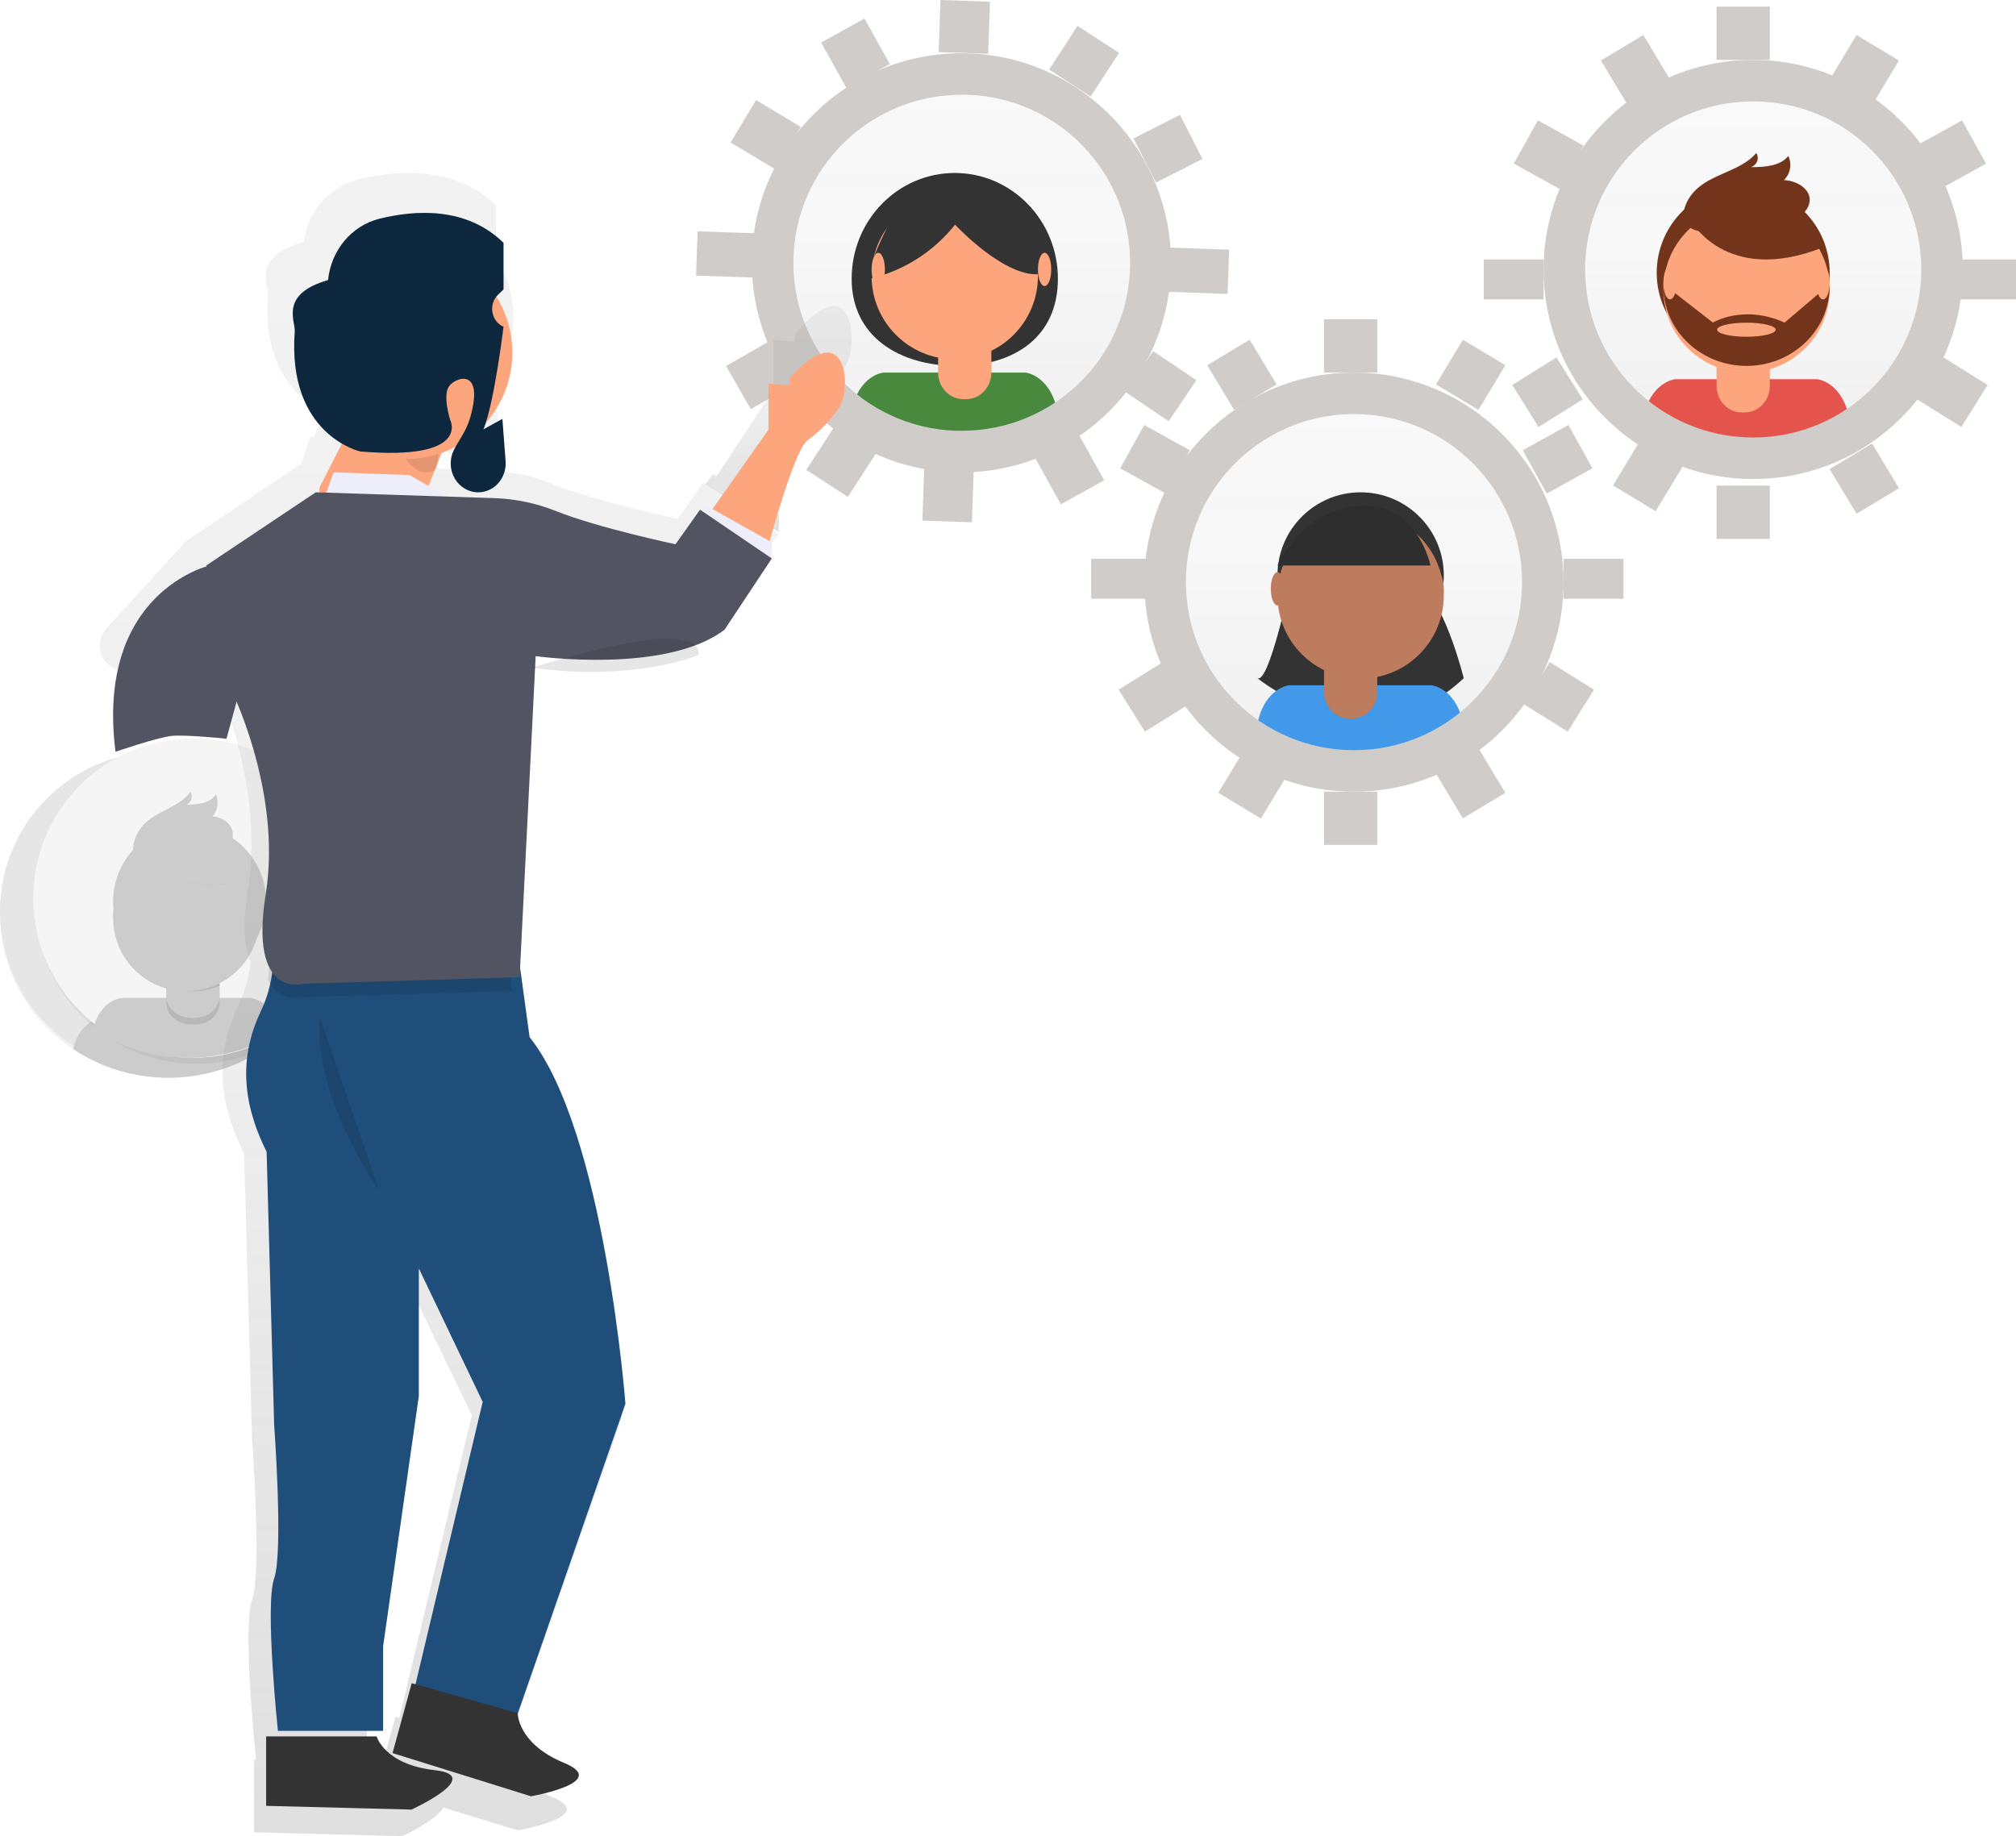 <?xml version="1.0" encoding="UTF-8"?>
<svg width="303px" height="276px" viewBox="0 0 303 276" version="1.1" xmlns="http://www.w3.org/2000/svg" xmlns:xlink="http://www.w3.org/1999/xlink">
    <!-- Generator: Sketch 55.2 (78181) - https://sketchapp.com -->
    <title>undraw_connecting_teams3_1pgn</title>
    <desc>Created with Sketch.</desc>
    <defs>
        <linearGradient x1="50%" y1="100%" x2="50%" y2="0.007%" id="linearGradient-1">
            <stop stop-color="#808080" stop-opacity="0.25" offset="0%"></stop>
            <stop stop-color="#808080" stop-opacity="0.12" offset="54%"></stop>
            <stop stop-color="#808080" stop-opacity="0.1" offset="100%"></stop>
        </linearGradient>
        <linearGradient x1="50%" y1="99.993%" x2="50%" y2="0%" id="linearGradient-2">
            <stop stop-color="#808080" stop-opacity="0.25" offset="0%"></stop>
            <stop stop-color="#808080" stop-opacity="0.12" offset="54%"></stop>
            <stop stop-color="#808080" stop-opacity="0.1" offset="100%"></stop>
        </linearGradient>
        <linearGradient x1="50%" y1="99.993%" x2="50%" y2="0%" id="linearGradient-3">
            <stop stop-color="#808080" stop-opacity="0.25" offset="0%"></stop>
            <stop stop-color="#808080" stop-opacity="0.12" offset="54%"></stop>
            <stop stop-color="#808080" stop-opacity="0.1" offset="100%"></stop>
        </linearGradient>
        <linearGradient x1="50%" y1="100%" x2="50%" y2="0%" id="linearGradient-4">
            <stop stop-color="#808080" stop-opacity="0.25" offset="0%"></stop>
            <stop stop-color="#808080" stop-opacity="0.12" offset="54%"></stop>
            <stop stop-color="#808080" stop-opacity="0.1" offset="100%"></stop>
        </linearGradient>
        <linearGradient x1="50%" y1="100%" x2="50%" y2="0%" id="linearGradient-5">
            <stop stop-color="#808080" stop-opacity="0.25" offset="0%"></stop>
            <stop stop-color="#808080" stop-opacity="0.12" offset="54%"></stop>
            <stop stop-color="#808080" stop-opacity="0.1" offset="100%"></stop>
        </linearGradient>
        <linearGradient x1="49.953%" y1="100.011%" x2="49.953%" y2="0.001%" id="linearGradient-6">
            <stop stop-color="#808080" stop-opacity="0.25" offset="0%"></stop>
            <stop stop-color="#808080" stop-opacity="0.12" offset="54%"></stop>
            <stop stop-color="#808080" stop-opacity="0.1" offset="100%"></stop>
        </linearGradient>
        <linearGradient x1="50.001%" y1="100%" x2="50.001%" y2="-0.003%" id="linearGradient-7">
            <stop stop-color="#808080" stop-opacity="0.25" offset="0%"></stop>
            <stop stop-color="#808080" stop-opacity="0.12" offset="54%"></stop>
            <stop stop-color="#808080" stop-opacity="0.1" offset="100%"></stop>
        </linearGradient>
    </defs>
    <g id="Welcome" stroke="none" stroke-width="1" fill="none" fill-rule="evenodd">
        <g id="Desktop" transform="translate(-95, -91)" fill-rule="nonzero">
            <g id="undraw_connecting_teams3_1pgn" transform="translate(95, 91)">
                <g id="Group" opacity="0.5" transform="translate(117, 11)" fill="url(#linearGradient-1)">
                    <circle id="Oval" cx="28.022" cy="28.07" r="27.827"></circle>
                </g>
                <circle id="Oval" cx="145" cy="39" r="27"></circle>
                <path d="M159,41.898 C159,50.677 152.407,55 143.847,55 C135.287,55 128,50.68 128,41.898 C128,33.115 134.94,26 143.5,26 C152.06,26 159,33.115 159,41.898 Z" id="Path" fill="#333333"></path>
                <path d="M143.839,67 C149.229,67.009 154.501,65.344 159,62.211 C157.982,56.347 154.117,56 154.117,56 L132.79,56 C132.79,56 129.142,56.315 128,61.711 C132.636,65.159 138.169,67.006 143.839,67 L143.839,67 Z" id="Path" fill="#49893E"></path>
                <path d="M141,49 L149,49 L149,56.004 C149,57.068 148.599,58.089 147.885,58.839 C147.171,59.589 146.204,60.007 145.198,60 L144.75,60 C142.674,59.984 141,58.199 141,56.004 L141,49 Z" id="Path" fill="#000000" opacity="0.1"></path>
                <path d="M141.702,49 L148.278,49 C148.677,49 149,49.34 149,49.76 L149,56.013 C149,57.071 148.601,58.085 147.891,58.832 C147.18,59.58 146.217,60 145.212,60 L144.763,60 C142.681,59.986 141,58.205 141,56.013 L141,49.771 C140.994,49.356 141.307,49.012 141.702,49 Z" id="Path" fill="#FDA57D"></path>
                <path d="M141,52.139 C143.578,53.279 146.417,53.287 149,52.163 L149,51 L141,51 L141,52.139 Z" id="Path" fill="#000000" opacity="0.1"></path>
                <circle id="Oval" fill="#FDA57D" cx="143.5" cy="41.5" r="12.5"></circle>
                <path d="M130,42 C130,42 137.705,41.087 143.542,33.765 C143.542,33.765 151.247,42.074 156.616,41.161 C156.616,41.161 159.73,37.958 156.616,34.756 C153.501,31.553 151.089,27.515 146.966,28.048 C142.844,28.58 137.781,28.809 135.603,30.718 C133.424,32.626 130,42 130,42 Z" id="Path" fill="#000000" opacity="0.1"></path>
                <path d="M130,42 C130,42 137.705,41.087 143.542,33.765 C143.542,33.765 151.247,42.074 156.616,41.161 C156.616,41.161 159.73,37.958 156.616,34.756 C153.501,31.553 151.089,27.515 146.966,28.048 C142.844,28.58 137.781,28.809 135.603,30.718 C133.424,32.626 130,42 130,42 Z" id="Path" fill="#333333"></path>
                <ellipse id="Oval" fill="#FDA57D" cx="132" cy="40.5" rx="1" ry="2.5"></ellipse>
                <ellipse id="Oval" fill="#FDA57D" cx="157" cy="40.5" rx="1" ry="2.5"></ellipse>
                <g id="Group" opacity="0.5" transform="translate(235, 14)" fill="url(#linearGradient-2)">
                    <circle id="Oval" cx="27.967" cy="27.845" r="27.827"></circle>
                </g>
                <circle id="Oval" cx="264" cy="41" r="27"></circle>
                <path d="M262.845,68 C268.232,68.009 273.503,66.342 278,63.206 C276.986,57.335 273.119,57 273.119,57 L251.788,57 C251.788,57 248.141,57.315 247,62.717 C251.638,66.167 257.174,68.012 262.845,68 Z" id="Path" fill="#E5544C"></path>
                <circle id="Oval" fill="#72351C" cx="262" cy="41" r="13"></circle>
                <path d="M258.003,51 L266,51 L266,58.002 C266.001,59.062 265.603,60.079 264.895,60.829 C264.187,61.579 263.226,62 262.224,62 L261.776,62 C259.691,62 258,60.212 258,58.005 L258,51 L258.003,51 Z" id="Path" fill="#000000" opacity="0.1"></path>
                <path d="M258.724,51 L265.28,51 C265.678,51 266,51.341 266,51.762 L266,58.004 C266,59.064 265.602,60.08 264.894,60.83 C264.186,61.579 263.225,62 262.224,62 L261.776,62 C260.775,62 259.814,61.579 259.106,60.83 C258.398,60.08 258,59.064 258,58.004 L258,51.762 C258,51.341 258.322,51 258.72,51 L258.724,51 Z" id="Path" fill="#FDA57D"></path>
                <path d="M258,55.139 C260.578,56.279 263.417,56.287 266,55.163 L266,54 L258,54 L258,55.139 Z" id="Path" fill="#000000" opacity="0.1"></path>
                <circle id="Oval" fill="#FDA57D" cx="262.5" cy="43.5" r="12.5"></circle>
                <path d="M254,32.959 C254,32.959 259.233,43.015 274,37.179 L270.563,32.072 L264.47,30 L254,32.959 Z" id="Path" fill="#000000" opacity="0.1"></path>
                <path d="M254,32.949 C254,32.949 259.233,43.021 274,37.176 L270.563,32.075 L264.47,30 L254,32.949 Z" id="Path" fill="#72351C"></path>
                <path d="M253.27,31.014 C253.636,29.994 254.27,29.067 255.118,28.312 C257.66,26.056 261.818,25.578 263.962,23 C264.2,23.368 264.253,23.81 264.107,24.216 C263.961,24.621 263.63,24.951 263.198,25.125 C265.243,25.125 267.616,24.951 268.774,23.439 C269.359,24.661 269.107,26.076 268.128,27.073 C269.941,27.147 271.88,28.252 271.994,29.881 C272.073,30.965 271.316,32.006 270.323,32.615 C269.292,33.189 268.146,33.577 266.95,33.755 C263.497,34.439 251.019,37.304 253.27,31.014 Z" id="Path" fill="#72351C"></path>
                <path d="M275,43 L274.668,43 L268.222,48.488 C262.008,45.696 257.45,48.488 257.45,48.488 L250.683,43.227 L250,43.307 C250.169,49.871 255.811,55.083 262.656,54.999 C269.502,54.915 275.003,49.566 274.996,43 L275,43 Z M262.481,50.617 C260.047,50.617 258.079,50.145 258.079,49.56 C258.079,48.974 260.051,48.502 262.481,48.502 C264.911,48.502 266.883,48.974 266.883,49.56 C266.883,50.145 264.911,50.617 262.481,50.617 L262.481,50.617 Z" id="Shape" fill="#72351C"></path>
                <ellipse id="Oval" fill="#FDA57D" cx="251" cy="42.5" rx="1" ry="2.5"></ellipse>
                <ellipse id="Oval" fill="#FDA57D" cx="274" cy="42.5" rx="1" ry="2.5"></ellipse>
                <g id="Group" opacity="0.5" transform="translate(176, 59)" fill="url(#linearGradient-3)">
                    <ellipse id="Oval" cx="28" cy="28.496" rx="27.827" ry="28.139"></ellipse>
                </g>
                <circle id="Oval" cx="203" cy="87" r="27"></circle>
                <path d="M193.851,88 C193.851,88 190.724,102.766 189,101.944 C189,101.944 205.463,115.57 220,101.944 C220,101.944 217.44,91.54 213.743,88 L193.851,88 Z" id="Path" fill="#333333"></path>
                <path d="M204.838,114 C210.228,114.009 215.501,112.342 220,109.206 C218.985,103.335 215.116,103 215.116,103 L193.79,103 C193.79,103 190.142,103.315 189,108.717 C193.637,112.163 199.169,114.009 204.838,114 Z" id="Path" fill="#4299EA"></path>
                <circle id="Oval" fill="#333333" cx="204.5" cy="86.5" r="12.5"></circle>
                <path d="M199.003,97 L207,97 L207,104.004 C207,106.208 205.314,107.996 203.231,108 L202.776,108 C200.691,108 199,106.211 199,104.004 L199,97 L199.003,97 Z" id="Path" fill="#000000" opacity="0.1"></path>
                <path d="M199.733,97 L206.281,97 C206.678,97 207,97.342 207,97.763 L207,104.016 C206.99,106.221 205.303,108.002 203.225,108 L202.771,108 C200.688,108 199,106.208 199,103.997 L199,97.763 C199,97.342 199.322,97 199.719,97 L199.733,97 Z" id="Path" fill="#BE7C5E"></path>
                <path d="M199,100.139 C201.578,101.279 204.417,101.287 207,100.163 L207,99 L199,99 L199,100.139 Z" id="Path" fill="#000000" opacity="0.1"></path>
                <circle id="Oval" fill="#BE7C5E" cx="204.5" cy="89.5" r="12.5"></circle>
                <path d="M192,85 L215,85 C215,85 213.035,75.417 204.328,76.028 C195.621,76.639 192,85 192,85 Z" id="Path" fill="#333333"></path>
                <ellipse id="Oval" fill="#BE7C5E" cx="192" cy="88.5" rx="1" ry="2.5"></ellipse>
                <ellipse id="Oval" fill="#BE7C5E" cx="216" cy="88.5" rx="1" ry="2.5"></ellipse>
                <path d="M192,85 L215,85 C215,85 213.035,75.417 204.328,76.028 C195.621,76.639 192,85 192,85 Z" id="Path" fill="#000000" opacity="0.1"></path>
                <path d="M203.5,62.238 C217.452,62.238 228.762,73.548 228.762,87.5 C228.762,101.452 217.452,112.762 203.5,112.762 C189.548,112.762 178.238,101.452 178.238,87.5 C178.238,73.548 189.548,62.238 203.5,62.238 L203.5,62.238 Z M203.5,56 C186.103,56 172,70.103 172,87.5 C172,104.897 186.103,119 203.5,119 C220.897,119 235,104.897 235,87.5 C234.98,70.111 220.889,56.02 203.5,56 L203.5,56 Z" id="Shape" fill="#CFCCC9"></path>
                <rect id="Rectangle" fill="#CFCCC9" x="199" y="48" width="8" height="8"></rect>
                <polygon id="Rectangle" fill="#CFCCC9" transform="translate(221.039, 56.34) rotate(-59) translate(-221.039, -56.34) " points="217.122 52.617 224.953 52.621 224.956 60.063 217.125 60.059"></polygon>
                <polygon id="Rectangle" fill="#CFCCC9" transform="translate(234.101, 69.037) rotate(-29) translate(-234.101, -69.037) " points="230.182 65.317 238.016 65.32 238.019 72.758 230.185 72.755"></polygon>
                <polygon id="Rectangle" fill="#CFCCC9" transform="translate(234.276, 104.746) rotate(-58) translate(-234.276, -104.746) " points="230.555 100.828 237.994 100.831 237.997 108.665 230.559 108.662"></polygon>
                <polygon id="Rectangle" fill="#CFCCC9" transform="translate(173.594, 69.039) rotate(-61) translate(-173.594, -69.039) " points="169.873 65.12 177.312 65.123 177.315 72.957 169.877 72.954"></polygon>
                <polygon id="Rectangle" fill="#CFCCC9" transform="translate(173.425, 104.748) rotate(-32) translate(-173.425, -104.748) " points="169.507 101.027 177.34 101.03 177.343 108.469 169.51 108.465"></polygon>
                <polygon id="Rectangle" fill="#CFCCC9" transform="translate(186.655, 56.338) rotate(-31) translate(-186.655, -56.338) " points="182.932 52.421 190.374 52.424 190.377 60.254 182.936 60.251"></polygon>
                <rect id="Rectangle" fill="#CFCCC9" x="199" y="119" width="8" height="8"></rect>
                <polygon id="Rectangle" fill="#CFCCC9" transform="translate(221.039, 117.741) rotate(-31) translate(-221.039, -117.741) " points="217.317 113.824 224.758 113.827 224.762 121.657 217.32 121.654"></polygon>
                <polygon id="Rectangle" fill="#CFCCC9" transform="translate(188.346, 117.734) rotate(-58.841) translate(-188.346, -117.734) " points="184.41 113.993 192.279 113.996 192.282 121.475 184.413 121.471"></polygon>
                <rect id="Rectangle" fill="#CFCCC9" x="164" y="84" width="9" height="6"></rect>
                <rect id="Rectangle" fill="#CFCCC9" transform="translate(239.5, 87) rotate(-180) translate(-239.5, -87) " x="235" y="84" width="9" height="6"></rect>
                <path d="M263.5,15.238 C277.452,15.238 288.762,26.548 288.762,40.5 C288.762,54.452 277.452,65.762 263.5,65.762 C249.548,65.762 238.238,54.452 238.238,40.5 C238.238,26.548 249.548,15.238 263.5,15.238 L263.5,15.238 Z M263.5,9 C246.103,9 232,23.103 232,40.5 C232,57.897 246.103,72 263.5,72 C280.897,72 295,57.897 295,40.5 C294.98,23.111 280.889,9.02 263.5,9 L263.5,9 Z" id="Shape" fill="#CFCCC9"></path>
                <rect id="Rectangle" fill="#CFCCC9" x="258" y="1" width="8" height="8"></rect>
                <polygon id="Rectangle" fill="#CFCCC9" transform="translate(280.201, 10.539) rotate(-59) translate(-280.201, -10.539) " points="276.284 6.817 284.115 6.82 284.118 14.262 276.287 14.258"></polygon>
                <polygon id="Rectangle" fill="#CFCCC9" transform="translate(293.266, 23.24) rotate(-29) translate(-293.266, -23.24) " points="289.347 19.52 297.181 19.523 297.184 26.961 289.35 26.958"></polygon>
                <polygon id="Rectangle" fill="#CFCCC9" transform="translate(293.436, 58.95) rotate(-58) translate(-293.436, -58.95) " points="289.715 55.032 297.154 55.035 297.157 62.869 289.719 62.866"></polygon>
                <polygon id="Rectangle" fill="#CFCCC9" transform="translate(232.761, 23.24) rotate(-61) translate(-232.761, -23.24) " points="229.04 19.321 236.479 19.324 236.482 27.158 229.044 27.155"></polygon>
                <polygon id="Rectangle" fill="#CFCCC9" transform="translate(232.586, 58.949) rotate(-32) translate(-232.586, -58.949) " points="228.667 55.228 236.501 55.231 236.504 62.67 228.67 62.666"></polygon>
                <polygon id="Rectangle" fill="#CFCCC9" transform="translate(245.819, 10.537) rotate(-31) translate(-245.819, -10.537) " points="242.097 6.62 249.539 6.623 249.542 14.454 242.1 14.451"></polygon>
                <rect id="Rectangle" fill="#CFCCC9" x="258" y="73" width="8" height="8"></rect>
                <polygon id="Rectangle" fill="#CFCCC9" transform="translate(280.204, 71.944) rotate(-31) translate(-280.204, -71.944) " points="276.481 68.027 283.923 68.03 283.926 75.86 276.484 75.857"></polygon>
                <polygon id="Rectangle" fill="#CFCCC9" transform="translate(247.672, 71.538) rotate(-58.841) translate(-247.672, -71.538) " points="243.736 67.797 251.605 67.8 251.608 75.279 243.739 75.276"></polygon>
                <rect id="Rectangle" fill="#CFCCC9" x="223" y="39" width="9" height="6"></rect>
                <rect id="Rectangle" fill="#CFCCC9" transform="translate(298.5, 42) rotate(-180) translate(-298.5, -42) " x="294" y="39" width="9" height="6"></rect>
                <path d="M144.533,14.238 C144.829,14.238 145.127,14.238 145.426,14.238 C159.216,14.708 170.083,26.135 169.848,39.917 C169.612,53.699 158.361,64.748 144.562,64.747 C144.266,64.747 143.969,64.747 143.67,64.747 C129.879,64.277 119.012,52.851 119.247,39.069 C119.483,25.287 130.735,14.238 144.533,14.238 L144.533,14.238 Z M144.533,8 L144.533,8 C127.328,8 113.298,21.777 113.005,38.962 C112.711,56.147 126.261,70.395 143.457,70.982 C143.824,70.982 144.191,71 144.559,71 C161.727,70.95 175.7,57.189 175.995,40.042 C176.29,22.894 162.799,8.661 145.642,8.022 C145.275,8.022 144.908,8.004 144.54,8.004 L144.533,8 Z" id="Shape" fill="#CFCCC9"></path>
                <polygon id="Rectangle" fill="#CFCCC9" transform="translate(144.936, 4.042) rotate(-88.01) translate(-144.936, -4.042) " points="141.022 0.32 148.85 0.32 148.85 7.764 141.022 7.763"></polygon>
                <polygon id="Rectangle" fill="#CFCCC9" transform="translate(162.937, 9.2) rotate(-57.01) translate(-162.937, -9.2) " points="159.02 5.478 166.85 5.481 166.853 12.923 159.023 12.919"></polygon>
                <polygon id="Rectangle" fill="#CFCCC9" transform="translate(175.547, 22.35) rotate(-27.01) translate(-175.547, -22.35) " points="171.628 18.63 179.463 18.633 179.466 26.071 171.631 26.068"></polygon>
                <polygon id="Rectangle" fill="#CFCCC9" transform="translate(174.484, 58.042) rotate(-56.01) translate(-174.484, -58.042) " points="170.763 54.124 178.201 54.127 178.205 61.961 170.766 61.958"></polygon>
                <polygon id="Rectangle" fill="#CFCCC9" transform="translate(115.077, 20.248) rotate(-59.01) translate(-115.077, -20.248) " points="111.356 16.33 118.794 16.333 118.798 24.167 111.359 24.164"></polygon>
                <polygon id="Rectangle" fill="#CFCCC9" transform="translate(114.395, 56.301) rotate(-29.887) translate(-114.395, -56.301) " points="110.463 52.567 118.324 52.57 118.327 60.034 110.467 60.031"></polygon>
                <polygon id="Rectangle" fill="#CFCCC9" transform="translate(128.573, 8.013) rotate(-29.01) translate(-128.573, -8.013) " points="124.851 4.096 132.293 4.099 132.296 11.929 124.854 11.926"></polygon>
                <polygon id="Rectangle" fill="#CFCCC9" transform="translate(142.489, 74.461) rotate(-88.01) translate(-142.489, -74.461) " points="138.575 70.739 146.403 70.739 146.403 78.183 138.575 78.182"></polygon>
                <polygon id="Rectangle" fill="#CFCCC9" transform="translate(160.801, 70.571) rotate(-29.01) translate(-160.801, -70.571) " points="157.078 66.655 164.52 66.658 164.523 74.488 157.081 74.485"></polygon>
                <polygon id="Rectangle" fill="#CFCCC9" transform="translate(126.441, 69.373) rotate(-57.01) translate(-126.441, -69.373) " points="122.524 65.65 130.354 65.653 130.357 73.095 122.527 73.092"></polygon>
                <polygon id="Rectangle" fill="#CFCCC9" transform="translate(109.235, 38.252) rotate(1.99) translate(-109.235, -38.252) " points="104.729 34.925 113.741 34.925 113.741 41.578 104.729 41.578"></polygon>
                <polygon id="Rectangle" fill="#CFCCC9" transform="translate(180.116, 40.698) rotate(-178.01) translate(-180.116, -40.698) " points="175.61 37.371 184.622 37.371 184.622 44.024 175.609 44.024"></polygon>
                <g id="Group" opacity="0.5" transform="translate(0, 113)" fill="url(#linearGradient-4)">
                    <ellipse id="Oval" cx="24.398" cy="24.446" rx="24.398" ry="24.217"></ellipse>
                </g>
                <circle id="Oval" fill="#E6E6E6" cx="24" cy="137" r="24"></circle>
                <path d="M25.307,162 C30.175,162.008 34.937,160.644 39,158.077 C38.081,153.274 34.587,153 34.587,153 L15.325,153 C15.325,153 12.03,153.259 11,157.679 C15.189,160.5 20.186,162.009 25.307,162 Z" id="Path" fill="#CCCCCC"></path>
                <circle id="Oval" fill="#CCCCCC" cx="23.5" cy="136.5" r="11.5"></circle>
                <path d="M20,147 L28,147 L28,152.73 C28,154.536 26.308,156 24.222,156 L23.794,156 C22.789,156.004 21.824,155.661 21.112,155.047 C20.4,154.434 20,153.6 20,152.73 L20,147 Z" id="Path" fill="#000000" opacity="0.1"></path>
                <path d="M20.257,147 L27.763,147 C27.894,147 28,147.092 28,147.206 L28,152.73 C28,154.536 26.313,156 24.231,156 L23.785,156 C22.782,156.004 21.82,155.661 21.109,155.047 C20.399,154.434 20,153.6 20,152.73 L20,147.206 C20,147.092 20.106,147 20.237,147 L20.257,147 Z" id="Path" fill="#CCCCCC"></path>
                <path d="M20,149.138 C22.578,150.278 25.416,150.288 28,149.166 L28,148 L20,148 L20,149.138 Z" id="Path" fill="#000000" opacity="0.1"></path>
                <circle id="Oval" fill="#CCCCCC" cx="25" cy="139" r="11"></circle>
                <path d="M17,129.631 C17,129.631 21.449,138.572 34,133.378 L31.083,128.841 L25.901,127 L17,129.631 Z" id="Path" fill="#000000" opacity="0.1"></path>
                <path d="M17,129.631 C17,129.631 21.449,138.572 34,133.378 L31.083,128.841 L25.901,127 L17,129.631 Z" id="Path" fill="#CCCCCC"></path>
                <path d="M17.21,129.346 C17.5,128.41 18.001,127.56 18.672,126.868 C20.68,124.798 23.956,124.361 25.654,122 C25.84,122.338 25.88,122.742 25.765,123.113 C25.649,123.484 25.389,123.786 25.048,123.945 C26.662,123.945 28.539,123.787 29.452,122.397 C29.912,123.517 29.714,124.814 28.941,125.728 C30.375,125.795 31.904,126.809 31.995,128.302 C32.059,129.299 31.46,130.24 30.674,130.81 C29.861,131.337 28.956,131.693 28.011,131.858 C25.295,132.486 15.448,135.112 17.21,129.346 Z" id="Path" fill="#CCCCCC"></path>
                <ellipse id="Oval" fill="#CCCCCC" cx="13" cy="139.5" rx="1" ry="1.5"></ellipse>
                <ellipse id="Oval" fill="#CCCCCC" cx="35" cy="139.5" rx="1" ry="1.5"></ellipse>
                <g id="Group" opacity="0.5" transform="translate(5, 111)" fill="url(#linearGradient-5)">
                    <ellipse id="Oval" cx="24.431" cy="24.5" rx="24.217" ry="24.398"></ellipse>
                </g>
                <circle id="Oval" fill="#F5F5F5" cx="29" cy="135" r="24"></circle>
                <path d="M28.307,159 C33.175,159.008 37.937,157.644 42,155.077 C41.081,150.274 37.587,150 37.587,150 L18.325,150 C18.325,150 15.03,150.259 14,154.679 C18.189,157.5 23.186,159.009 28.307,159 L28.307,159 Z" id="Path" fill="#CCCCCC"></path>
                <circle id="Oval" fill="#CCCCCC" cx="28.5" cy="135.5" r="11.5"></circle>
                <path d="M25,145 L33,145 L33,150.73 C33,152.536 31.308,154 29.222,154 L28.778,154 C26.692,154 25,152.536 25,150.73 L25,145 Z" id="Path" fill="#000000" opacity="0.1"></path>
                <path d="M25.241,144 L32.762,144 C32.894,144 33,144.092 33,144.205 L33,149.722 C33.004,150.59 32.608,151.424 31.9,152.039 C31.191,152.654 30.228,153 29.224,153 L28.776,153 C26.691,153 25,151.538 25,149.735 L25,144.209 C24.999,144.153 25.024,144.099 25.07,144.06 C25.115,144.021 25.177,143.999 25.241,144 Z" id="Path" fill="#CCCCCC"></path>
                <path d="M25,148.136 C27.578,149.278 30.416,149.288 33,148.164 L33,147 L25,147 L25,148.136 Z" id="Path" fill="#000000" opacity="0.1"></path>
                <circle id="Oval" fill="#CCCCCC" cx="28" cy="138" r="11"></circle>
                <path d="M22,127.631 C22,127.631 26.449,136.572 39,131.378 L36.083,126.841 L30.901,125 L22,127.631 Z" id="Path" fill="#000000" opacity="0.1"></path>
                <path d="M22,127.631 C22,127.631 26.449,136.572 39,131.378 L36.083,126.841 L30.901,125 L22,127.631 Z" id="Path" fill="#CCCCCC"></path>
                <path d="M20.213,126.346 C20.504,125.41 21.005,124.56 21.675,123.868 C23.682,121.798 26.958,121.361 28.656,119 C28.842,119.338 28.882,119.742 28.766,120.113 C28.651,120.484 28.391,120.786 28.05,120.945 C29.663,120.945 31.54,120.787 32.452,119.397 C32.913,120.517 32.714,121.814 31.942,122.728 C33.375,122.795 34.904,123.809 34.995,125.302 C35.059,126.299 34.46,127.24 33.675,127.81 C32.861,128.337 31.957,128.693 31.012,128.858 C28.289,129.486 18.435,132.112 20.213,126.346 Z" id="Path" fill="#CCCCCC"></path>
                <ellipse id="Oval" fill="#CCCCCC" cx="18" cy="137.5" rx="1" ry="1.5"></ellipse>
                <ellipse id="Oval" fill="#CCCCCC" cx="39" cy="137.5" rx="1" ry="1.5"></ellipse>
                <path d="M119.532,50.169 L119.532,51.373 L116.258,51.072 L116.258,58.598 L107.692,71.583 L107.164,71.263 L106,72.768 L117.07,80 L117.07,77.287 L116.448,76.911 C117.222,73.919 120.394,61.992 122.206,60.415 C122.206,60.415 125.48,58.003 127.248,54.688 C129.016,51.373 128.128,39.923 119.532,50.169 Z" id="Path" fill="url(#linearGradient-6)"></path>
                <path d="M101.852,77.982 C101.852,77.982 89.732,75.438 83.081,72.758 C79.978,71.499 76.675,70.795 73.325,70.679 L66.053,70.443 L62.431,68.283 L63.545,65.377 C63.657,65.329 63.768,65.277 63.88,65.214 L63.984,64.591 C64.565,64.448 65.138,64.275 65.7,64.074 C65.533,65.501 66.066,66.922 67.135,67.891 C67.978,68.824 69.183,69.353 70.445,69.346 L70.445,69.346 C71.695,69.35 72.889,68.833 73.737,67.921 C74.585,67.008 75.008,65.784 74.904,64.546 L74.384,58.026 L74.12,58.162 L74.086,57.727 L73.99,57.778 C78.108,51.978 78.224,44.26 74.283,38.339 L74.566,38.081 L74.566,30.9 C74.469,30.807 74.369,30.722 74.268,30.637 L74.268,30.604 C68.272,25.066 60.031,25.502 54.071,26.912 C49.544,27.977 46.188,31.769 45.704,36.368 C37.749,38.524 40.406,42.67 40.279,44.273 C39.662,52.081 42.193,56.675 44.942,59.333 C46.085,60.502 47.421,61.469 48.892,62.191 L47.149,65.65 L46.64,65.632 L45.247,69.76 L45.18,69.76 L27.922,81.375 L15.999,94.445 C14.939,95.607 14.699,97.294 15.392,98.702 C16.085,100.111 17.572,100.958 19.146,100.84 L31.343,99.925 C31.343,99.925 39.971,116.702 37.288,133.479 C36.389,139.117 36.764,142.565 37.66,144.666 C37.411,146.938 36.783,149.153 35.802,151.22 C32.529,158.021 32.529,165.117 36.694,173.395 L37.883,216.268 C37.883,216.268 39.369,236.376 37.883,240.515 C36.397,244.654 38.477,264.466 38.477,264.466 L38.187,264.466 L38.187,275.409 L60.48,276 C60.48,276 65.682,273.548 66.614,271.695 L77.82,275.118 C77.82,275.118 90.148,273.006 82.937,270.089 C77.553,267.91 76.215,264.805 75.877,263.365 L93.5,213.015 C93.5,213.015 90.226,170.142 78.326,155.355 L77.118,146.638 L77.285,146.638 L79.816,95.73 L80.024,95.76 L79.964,95.778 C88.372,97.041 95.127,96.373 99.604,95.475 C101.547,95.131 103.452,94.601 105.293,93.892 L105.627,93.759 L105.668,93.759 L105.698,93.759 C107.078,93.197 108.38,92.46 109.569,91.565 L117,80.271 L105.694,72.518 L101.852,77.982 Z M55.137,251.144 L60.792,211.819 L60.792,191.726 L70.91,212.72 L60.023,258.215 L59.451,258.056 L56.939,267.017 C56.119,266.343 55.496,265.462 55.137,264.466 L55.137,251.144 Z" id="Shape" fill="url(#linearGradient-7)"></path>
                <path d="M31.514,85 C31.514,85 14.324,88.929 17.359,113 C17.359,113 23.579,110.863 25.751,110.62 C27.813,110.387 34.044,111.037 34.044,111.037 L37,100.155 L31.514,85 Z" id="Path" fill="#535461"></path>
                <path d="M115.501,57.659 L115.501,64.575 L107,76.643 L115.501,82 C115.501,82 119.279,67.892 121.314,66.232 C121.314,66.232 124.513,64.018 126.257,60.976 C128,57.934 127.13,47.422 118.697,56.827 L118.697,57.934 L115.501,57.659 Z" id="Path" fill="#FDA57D"></path>
                <path d="M48.138,73.05 L51.562,66.34 C51.767,65.939 52.177,65.676 52.635,65.654 L65.663,65.002 C66.093,64.98 66.505,65.173 66.758,65.514 C67.011,65.856 67.07,66.3 66.914,66.694 L63.555,75.205 C63.35,75.722 62.821,76.044 62.257,75.995 L49.161,74.854 C48.74,74.819 48.365,74.58 48.16,74.219 C47.955,73.857 47.946,73.419 48.138,73.05 Z" id="Path" fill="#FDA57D"></path>
                <polygon id="Path" fill="#EDEEF9" points="50.14 71 48 77 70 76.247 61.549 71.404"></polygon>
                <polygon id="Path" fill="#EDEEF9" points="105 77.378 106.159 76 116 81.517 116 84"></polygon>
                <path d="M40.704,139 C40.704,139 42.318,145.434 39.227,151.935 C36.136,158.435 36.122,165.217 40.073,173.129 L41.203,214.107 C41.203,214.107 42.614,233.324 41.203,237.278 C39.792,241.233 41.768,260.169 41.768,260.169 L57.581,260.169 L57.581,247.456 L62.947,209.871 L62.947,190.654 L72.548,210.718 L61.525,257.065 L75.927,263 L94,211.002 C94,211.002 90.894,170.025 79.598,155.896 L77.489,140.478 L40.704,139 Z" id="Path" fill="#1F4E7A"></path>
                <path d="M40,271.439 L40,261 L56.609,261 C56.609,261 57.775,265.231 65.35,266.076 C72.925,266.921 61.852,272 61.852,272 L40,271.439 Z" id="Path" fill="#333333"></path>
                <path d="M59,263.508 L61.879,253 L77.81,257.506 C77.81,257.506 77.76,262.082 84.793,264.989 C91.825,267.895 79.805,270 79.805,270 L59,263.508 Z" id="Path" fill="#333333"></path>
                <path d="M76.048,142.374 L40,141 C40.445,143.039 40.537,145.134 40.271,147.201 C41.922,150.883 45.459,149.873 45.459,149.873 L77,148.953 L76.048,142.374 Z" id="Path" fill="#000000" opacity="0.1"></path>
                <path d="M47.46,74 L31,84.998 L34.262,102.594 C34.262,102.594 42.494,118.5 39.937,134.407 C37.38,150.313 45.612,147.864 45.612,147.864 L78.099,146.885 L80.511,98.624 C80.511,98.624 100.104,101.37 108.904,94.646 L116,83.942 L105.214,76.61 L101.525,81.808 C101.525,81.808 89.975,79.374 83.621,76.845 C80.661,75.652 77.511,74.986 74.317,74.876 L47.46,74 Z" id="Path" fill="#535461"></path>
                <path d="M48.126,153 C48.126,153 46.245,162.783 57,179" id="Path" fill="#000000" opacity="0.1"></path>
                <path d="M80,100.357 C80,100.357 93.837,96 99.892,96 C105.947,96 104.937,98.472 104.937,98.472 C104.937,98.472 95.281,102.537 80,100.357 Z" id="Path" fill="#000000" opacity="0.1"></path>
                <path d="M65.476,66.002 L60.393,66.686 C60.233,66.71 60.087,66.942 60,67.301 C61.117,69.617 62.517,71 64.034,71 C64.577,70.992 65.108,70.823 65.576,70.508 L65.966,67.805 C66.095,66.914 65.838,65.95 65.476,66.002 Z" id="Path" fill="#000000" opacity="0.1"></path>
                <circle id="Oval" fill="#FDA57D" cx="61" cy="53" r="16"></circle>
                <path d="M75.671,36.497 L75.671,43.506 L74.863,44.283 C74.165,44.954 73.841,45.953 74.005,46.932 C74.168,47.911 74.797,48.734 75.671,49.115 L75.671,49.115 C75.671,49.115 74.335,60.33 72.668,64.536 L75.506,62.959 L75.987,69.319 C76.078,70.525 75.686,71.716 74.904,72.605 C74.122,73.494 73.023,74 71.871,74 L71.871,74 C70.432,74 69.097,73.213 68.347,71.923 C67.597,70.633 67.54,69.026 68.197,67.682 C68.876,66.293 70.079,64.834 70.668,62.778 C72.823,55.233 68.513,56.644 67.496,58.047 C66.48,59.451 67.662,63.129 67.662,63.129 C67.662,63.129 70.833,69.262 54.146,67.859 C54.146,67.859 43.134,65.407 44.301,49.809 C44.42,48.247 41.967,44.2 49.308,42.099 L49.308,42.099 C49.754,37.613 52.852,33.914 57.03,32.876 C62.54,31.522 70.147,31.088 75.671,36.497 Z" id="Path" fill="#000000" opacity="0.1"></path>
                <path d="M75.678,36.499 L75.678,43.508 L74.863,44.285 C74.165,44.956 73.841,45.955 74.005,46.933 C74.168,47.912 74.797,48.736 75.671,49.117 C75.671,49.117 74.335,60.331 72.668,64.536 L75.506,62.96 L75.987,69.319 C76.078,70.525 75.686,71.716 74.904,72.605 C74.122,73.494 73.023,74 71.871,74 C70.432,74 69.097,73.213 68.347,71.923 C67.597,70.633 67.54,69.027 68.197,67.682 C68.876,66.294 70.079,64.834 70.668,62.779 C72.823,55.235 68.513,56.645 67.496,58.048 C66.48,59.452 67.662,63.129 67.662,63.129 C67.662,63.129 70.833,69.262 54.146,67.859 C54.146,67.859 43.134,65.408 44.301,49.811 C44.42,48.249 41.967,44.202 49.308,42.101 C49.754,37.616 52.852,33.917 57.03,32.878 C62.536,31.52 70.143,31.087 75.678,36.499 Z" id="Path" fill="#0D273F"></path>
            </g>
        </g>
    </g>
</svg>
